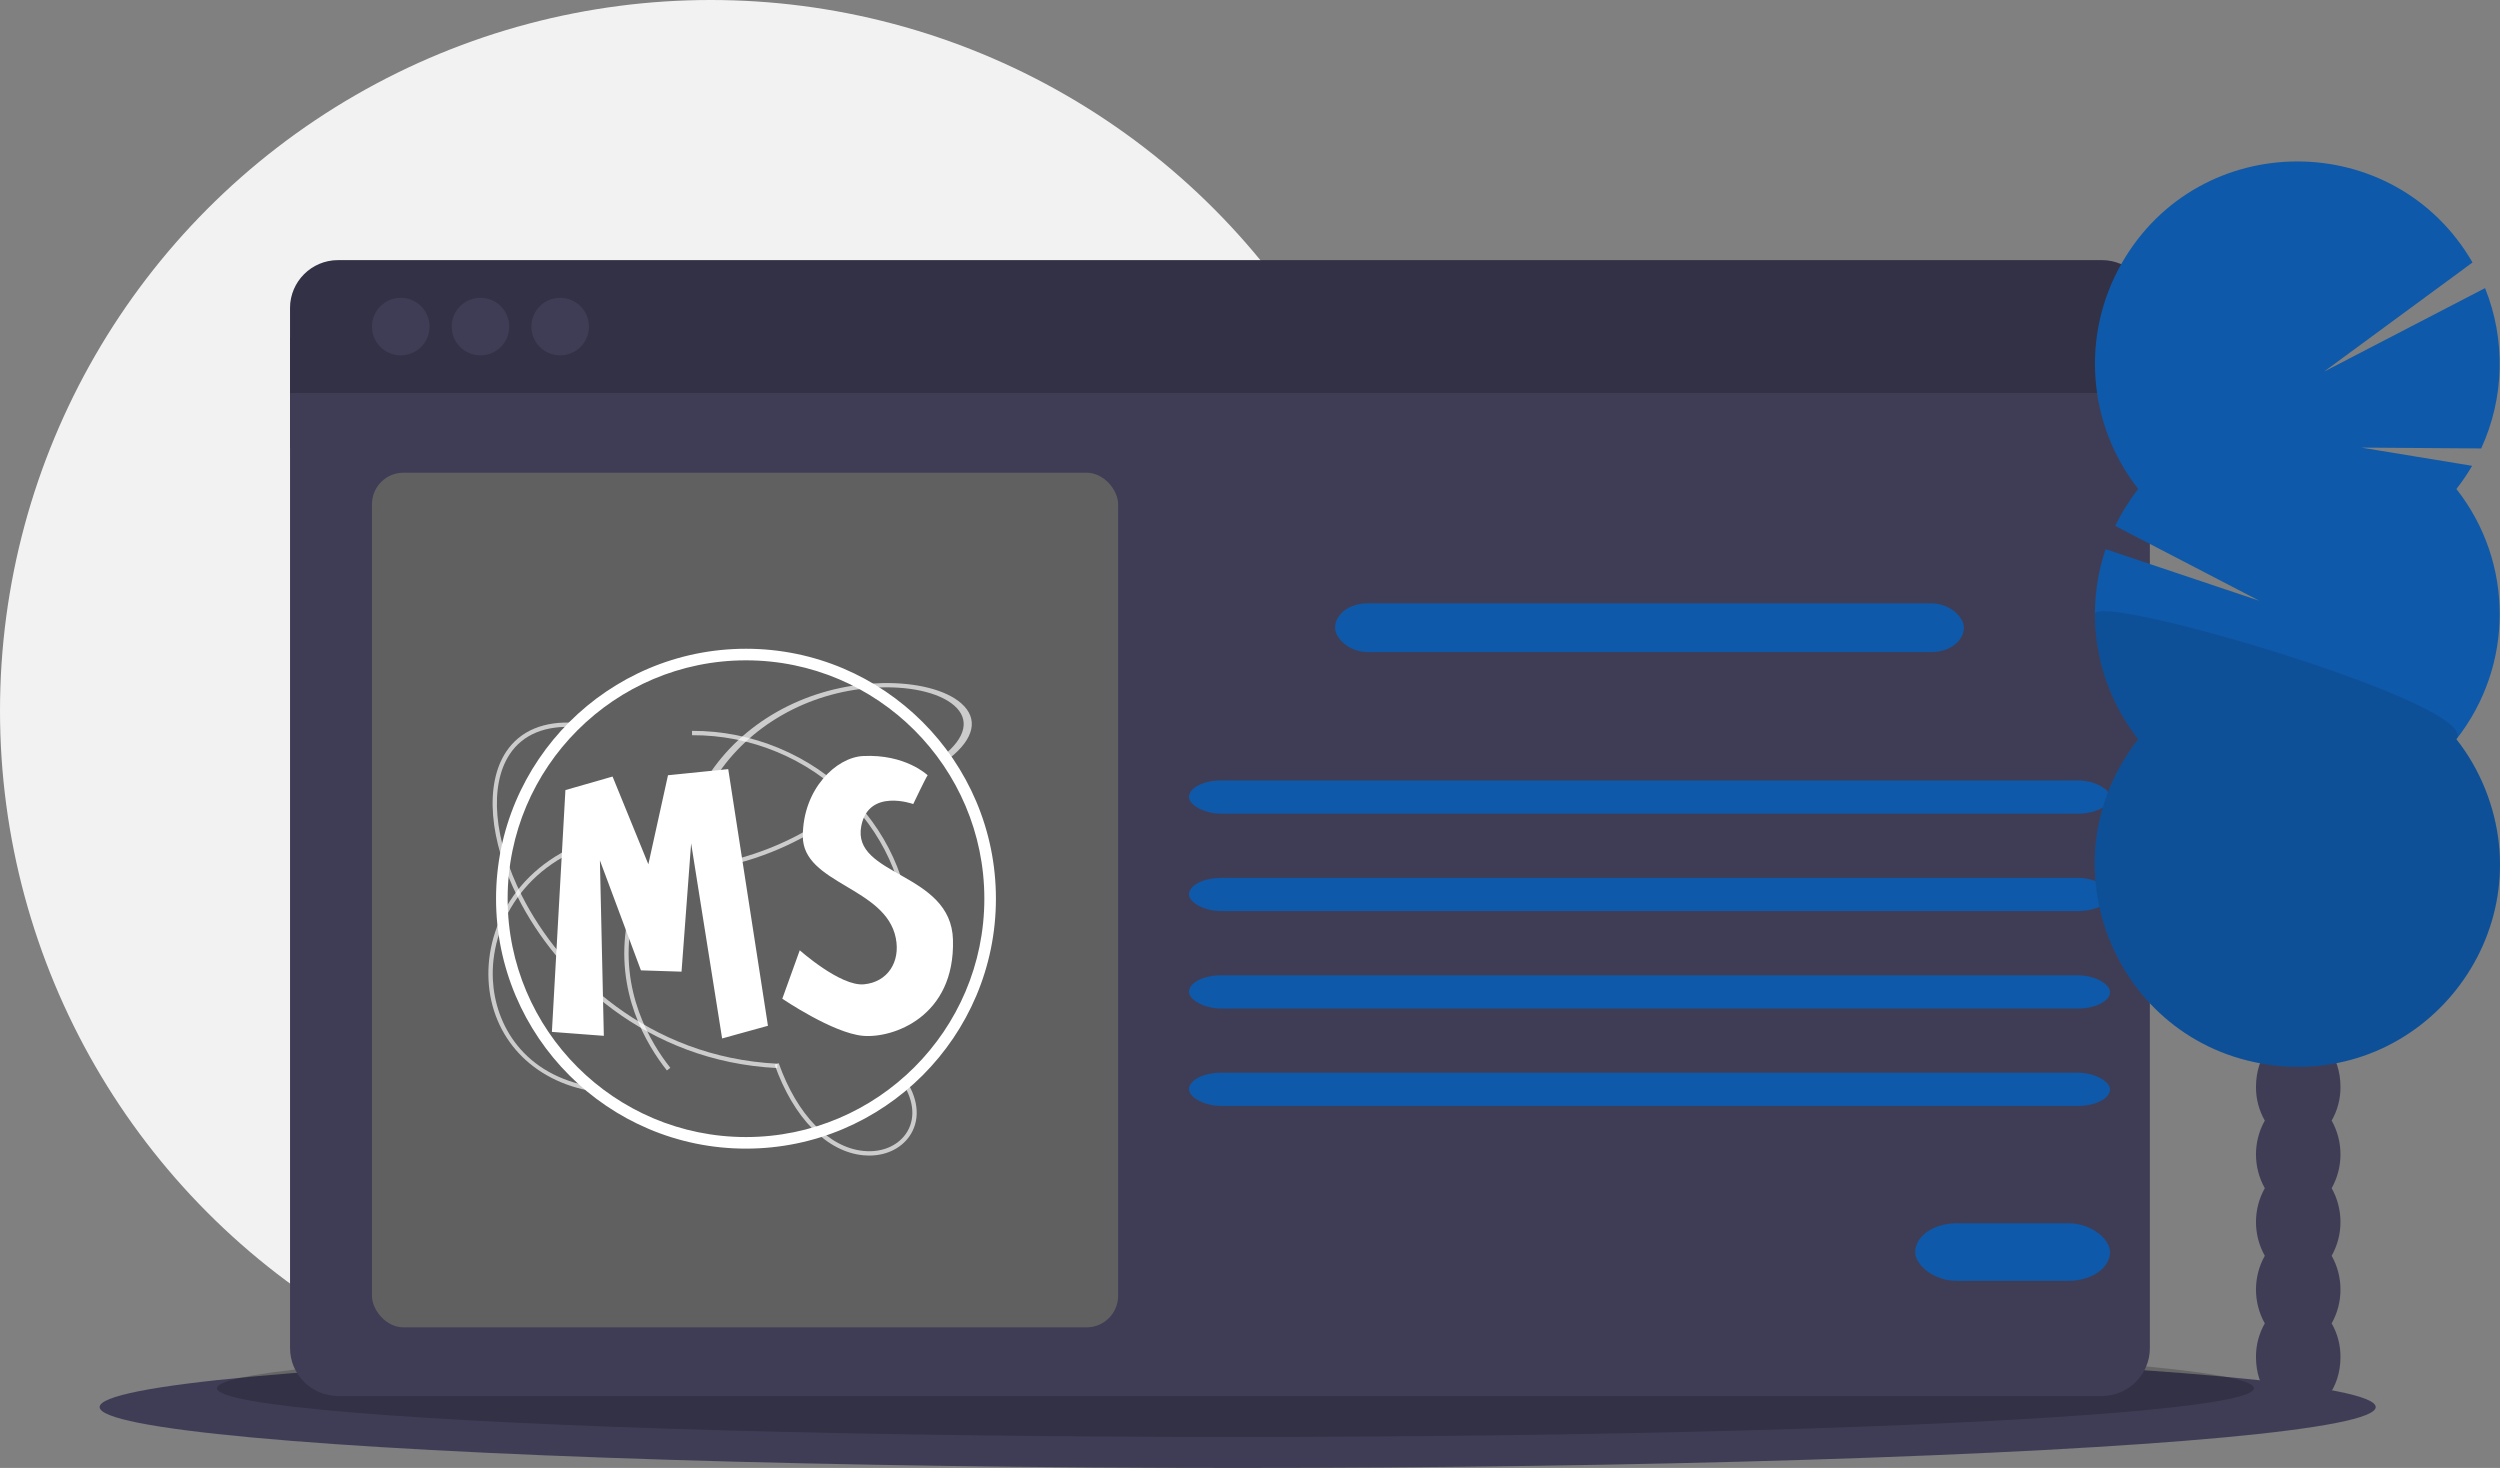 <?xml version="1.0" encoding="utf-8"?>
<svg viewBox="33.347 114.813 423.188 248.486" width="423.188" height="248.486" xmlns="http://www.w3.org/2000/svg">
  <rect x="33.347" y="114.813" width="423.188" height="248.486" fill="#808080" stroke="none"/>
  <g>
    <circle cx="153.654" cy="235.12" r="120.307" fill="#f2f2f2" style=""/>
    <ellipse cx="242.854" cy="352.992" rx="192.642" ry="10.307" fill="#3f3d56" style=""/>
    <ellipse cx="242.479" cy="349.806" rx="172.404" ry="8.245" opacity="0.2" style=""/>
    <rect x="82.444" y="171.969" width="314.824" height="18.74" fill="#3f3d56" style=""/>
    <path d="M 82.444 342.997 C 82.444 347.481 86.08 351.118 90.566 351.118 L 389.147 351.118 C 393.631 351.118 397.268 347.481 397.268 342.997 L 397.268 181.338 L 82.444 181.338 L 82.444 342.997 Z" fill="#3f3d56" style=""/>
    <path d="M 389.147 158.851 L 90.566 158.851 C 86.08 158.851 82.444 162.487 82.444 166.972 L 82.444 181.338 L 397.268 181.338 L 397.268 166.972 C 397.268 162.487 393.631 158.851 389.147 158.851 Z" fill="#3f3d56" style=""/>
    <path d="M 389.147 158.851 L 90.566 158.851 C 86.08 158.851 82.444 162.487 82.444 166.972 L 82.444 181.338 L 397.268 181.338 L 397.268 166.972 C 397.268 162.487 393.631 158.851 389.147 158.851 Z" opacity="0.2" style=""/>
    <circle cx="101.184" cy="170.095" r="4.872" fill="#3f3d56" style=""/>
    <circle cx="114.676" cy="170.095" r="4.872" fill="#3f3d56" style=""/>
    <circle cx="128.168" cy="170.095" r="4.872" fill="#3f3d56" style=""/>
    <rect x="96.311" y="194.831" width="126.305" height="144.669" rx="5.335" fill="#606060" style=""/>
    <rect x="259.345" y="216.943" width="106.44" height="8.245" rx="5.476" style="fill: rgb(14, 89, 169);"/>
    <rect x="234.609" y="246.926" width="155.913" height="5.622" rx="5.476" style="fill: rgb(14, 89, 169);"/>
    <rect x="234.609" y="263.417" width="155.913" height="5.622" rx="5.476" style="fill: rgb(14, 89, 169);"/>
    <rect x="234.609" y="279.908" width="155.913" height="5.622" rx="5.476" style="fill: rgb(14, 89, 169);"/>
    <rect x="234.609" y="296.398" width="155.913" height="5.622" rx="5.476" style="fill: rgb(14, 89, 169);"/>
    <rect x="357.54" y="321.884" width="32.982" height="9.745" rx="7.028" style="fill: rgb(14, 89, 169);"/>
    <g transform="matrix(1.113, 0, 0, 1.113, -32.944, -18.402)" style="">
      <g transform="matrix(1.129, 0, 0, 1.129, -150.678, 165.673)" style="">
        <g id="SvgjsG2781" featurekey="odWo6G-0" transform="matrix(0.78, 0, 0, 0.78, 247.264, 41.335)" fill="#111111" style="">
          <g transform="matrix(1, 0, 0, 1, 0.571, 0)">
            <path xmlns="http://www.w3.org/2000/svg" d="M 50 93.166 C 26.198 93.166 6.834 73.802 6.834 50 C 6.834 26.198 26.198 6.834 50 6.834 C 73.802 6.834 93.166 26.198 93.166 50 C 93.166 73.802 73.802 93.166 50 93.166 Z M 50 8.834 C 27.301 8.834 8.834 27.301 8.834 50 C 8.834 72.699 27.301 91.166 50 91.166 C 72.699 91.166 91.166 72.699 91.166 50 C 91.166 27.301 72.699 8.834 50 8.834 Z" style="paint-order: stroke markers; fill-rule: evenodd; fill: rgb(255, 255, 255);"/>
            <path xmlns="http://www.w3.org/2000/svg" d="M 42.054 45.22 L 41.947 44.478 C 60.145 41.855 70.192 31.453 73.667 27.103 L 74.253 27.571 C 70.722 31.99 60.517 42.559 42.054 45.22 Z" style="fill-opacity: 0.68; paint-order: stroke markers; fill-rule: evenodd; fill: rgb(255, 255, 255);"/>
            <circle xmlns="http://www.w3.org/2000/svg" cx="44.793" cy="46.114" r="2.82" style="fill-opacity: 0.68; paint-order: stroke markers; fill-rule: evenodd; fill: rgb(255, 255, 255);"/>
            <path xmlns="http://www.w3.org/2000/svg" d="M 36.344 79.667 C 32.86 75.28 27.332 66.128 29.449 54.115 L 30.187 54.246 C 28.121 65.969 33.525 74.912 36.93 79.2 L 36.344 79.667 Z" style="fill-opacity: 0.68; paint-order: stroke markers; fill-rule: evenodd; fill: rgb(255, 255, 255);"/>
            <path xmlns="http://www.w3.org/2000/svg" d="M 78.553 58.284 L 77.803 58.263 C 78.065 48.888 74.481 39.915 67.71 32.998 C 60.66 25.794 50.819 21.706 40.684 21.765 L 40.679 21.015 C 51 20.975 61.055 25.125 68.246 32.473 C 75.16 39.537 78.82 48.704 78.553 58.284 Z" style="fill-opacity: 0.68; paint-order: stroke markers; fill-rule: evenodd; fill: rgb(255, 255, 255);"/>
            <path xmlns="http://www.w3.org/2000/svg" d="M 55.399 79.251 C 32.777 78.135 17.44 63.323 10.629 49.833 C 5.622 39.915 4.839 30.251 8.586 24.611 C 11.004 20.971 15.161 19.25 20.595 19.628 L 20.543 20.376 C 15.379 20.015 11.47 21.625 9.21 25.026 C 5.612 30.442 6.412 39.817 11.298 49.495 C 18.013 62.797 33.135 77.401 55.436 78.501 L 55.399 79.251 Z" style="fill-opacity: 0.68; paint-order: stroke markers; fill-rule: evenodd; fill: rgb(255, 255, 255);"/>
            <path xmlns="http://www.w3.org/2000/svg" d="M 23.574 83.267 C 13.12 81.553 6.04 74.011 5.536 64.052 C 5.052 54.472 10.949 43.083 25.215 39.234 L 25.41 39.958 C 11.548 43.698 5.816 54.734 6.286 64.014 C 6.672 71.648 11.448 80.519 23.696 82.527 L 23.574 83.267 Z" style="fill-opacity: 0.68; paint-order: stroke markers; fill-rule: evenodd; fill: rgb(255, 255, 255);"/>
            <circle xmlns="http://www.w3.org/2000/svg" cx="25.179" cy="39.64" r="2.82" style="fill-opacity: 0.68; paint-order: stroke markers; fill-rule: evenodd; fill: rgb(255, 255, 255);"/>
            <path xmlns="http://www.w3.org/2000/svg" d="M 71.286 94.365 C 70.961 94.365 70.632 94.35 70.298 94.319 C 63.962 93.73 58.223 87.877 54.944 78.661 L 55.651 78.409 C 58.829 87.343 64.33 93.011 70.367 93.572 C 73.617 93.881 76.494 92.571 77.888 90.175 C 79.331 87.696 78.914 84.489 76.743 81.379 L 77.358 80.949 C 79.703 84.309 80.131 87.809 78.536 90.552 C 77.138 92.954 74.416 94.365 71.286 94.365 Z" style="fill-opacity: 0.68; paint-order: stroke markers; fill-rule: evenodd; fill: rgb(255, 255, 255);"/>
            <path xmlns="http://www.w3.org/2000/svg" d="M 73.706 12.936 C 73.101 12.936 72.487 12.951 71.865 12.982 C 60.053 13.562 49.351 19.328 43.238 28.409 L 44.555 28.657 C 50.481 19.854 60.737 14.27 71.993 13.717 C 78.052 13.413 83.416 14.703 86.017 17.064 C 88.705 19.507 87.93 22.666 83.881 25.73 L 85.026 26.154 C 89.399 22.843 90.198 19.395 87.224 16.693 C 84.619 14.326 79.543 12.936 73.706 12.936 Z" style="fill-opacity: 0.68; paint-order: stroke markers; fill-rule: evenodd; fill: rgb(255, 255, 255);" transform="matrix(1, -0.021, 0.021, 1, -0.418, 1.378)"/>
          </g>
          <circle xmlns="http://www.w3.org/2000/svg" cx="76.514" cy="28.767" r="0" style="fill-opacity: 0.68; paint-order: stroke markers; fill: rgb(255, 255, 255);"/>
          <circle xmlns="http://www.w3.org/2000/svg" cx="27.345" cy="55.653" r="0" style="fill-opacity: 0.68; paint-order: stroke markers; fill: rgb(255, 255, 255);"/>
          <circle xmlns="http://www.w3.org/2000/svg" cx="34.08" cy="80.649" r="0" style="fill-opacity: 0.68; paint-order: stroke markers; fill: rgb(255, 255, 255);"/>
          <circle xmlns="http://www.w3.org/2000/svg" cx="78.128" cy="58.131" r="0" style="fill-opacity: 0.68; paint-order: stroke markers; fill: rgb(255, 255, 255);"/>
          <circle xmlns="http://www.w3.org/2000/svg" cx="40.819" cy="21.442" r="0" style="fill-opacity: 0.68; paint-order: stroke markers; fill: rgb(255, 255, 255);"/>
          <circle xmlns="http://www.w3.org/2000/svg" cx="55.277" cy="78.637" r="0" style="fill-opacity: 0.68; paint-order: stroke markers; fill: rgb(255, 255, 255);"/>
          <circle xmlns="http://www.w3.org/2000/svg" cx="62.771" cy="18.677" r="0" style="fill-opacity: 0.68; paint-order: stroke markers; fill: rgb(255, 255, 255);"/>
        </g>
        <g id="SvgjsG2927" featurekey="nameFeature-0" transform="matrix(1.47, 0, 0, 1.47, 259.723, 40.126)" fill="#6789ba" style="">
          <path d="M 16.171 40.16 L 13.331 22.28 L 12.451 34.04 L 8.731 33.92 L 4.971 23.84 L 5.331 39.92 L 0.571 39.56 L 1.811 17.4 L 6.131 16.16 L 9.411 24.2 L 11.211 16.04 L 16.731 15.48 L 20.371 39 L 16.171 40.16 Z M 29.086 39.92 C 26.326 39.68 21.686 36.52 21.686 36.52 L 23.286 32.08 C 23.286 32.08 27.006 35.4 29.166 35.2 C 31.326 35 32.526 33.16 32.086 30.96 C 31.166 26.28 23.566 26 23.566 21.64 C 23.566 17.28 26.646 14.4 29.086 14.28 C 32.966 14.08 35.006 16.04 35.006 16.04 C 34.806 16.32 33.686 18.68 33.686 18.68 C 33.686 18.68 29.606 17.2 28.926 20.68 C 28.006 25.32 37.166 24.88 37.326 31.12 C 37.526 38.2 31.806 40.16 29.086 39.92 L 29.086 39.92 Z" style="fill: rgb(255, 255, 255);"/>
        </g>
      </g>
    </g>
    <path d="M 428.04 304.5 C 429.037 302.76 429.552 300.784 429.532 298.778 C 429.532 293.608 426.33 289.416 422.38 289.416 C 418.43 289.416 415.228 293.608 415.228 298.778 C 415.208 300.784 415.724 302.76 416.721 304.5 C 414.73 308.055 414.73 312.388 416.721 315.943 C 414.73 319.498 414.73 323.831 416.721 327.386 C 414.73 330.942 414.73 335.275 416.721 338.83 C 415.724 340.57 415.208 342.545 415.228 344.551 C 415.228 349.722 418.43 353.913 422.38 353.913 C 426.33 353.913 429.532 349.722 429.532 344.551 C 429.552 342.545 429.037 340.57 428.04 338.83 C 430.029 335.275 430.029 330.942 428.04 327.386 C 430.029 323.831 430.029 319.498 428.04 315.943 C 430.029 312.388 430.029 308.055 428.04 304.5 Z" fill="#3f3d56" style=""/>
    <ellipse cx="422.38" cy="287.336" rx="7.152" ry="9.363" fill="#3f3d56" style=""/>
    <ellipse cx="422.38" cy="275.893" rx="7.152" ry="9.363" fill="#3f3d56" style=""/>
    <path d="M 449.153 197.583 C 450.13 196.34 451.021 195.029 451.817 193.662 L 433.024 190.576 L 453.349 190.727 C 457.289 182.154 457.526 172.336 454.003 163.583 L 426.736 177.728 L 451.883 159.243 C 438.673 136.416 405.706 136.449 392.542 159.303 C 385.557 171.429 386.649 186.584 395.301 197.583 C 393.777 199.519 392.468 201.614 391.394 203.831 L 415.787 216.504 L 389.776 207.774 C 386.067 218.743 388.144 230.843 395.301 239.946 C 378.996 260.673 391.245 291.278 417.349 295.034 C 443.451 298.789 463.831 272.879 454.032 248.395 C 452.817 245.361 451.175 242.515 449.153 239.946 C 458.929 227.516 458.929 210.012 449.153 197.583 Z" fill-rule="evenodd" style="fill: rgb(14, 89, 169);"/>
    <path d="M 387.969 218.764 C 387.957 226.449 390.54 233.912 395.301 239.946 C 378.996 260.673 391.245 291.278 417.349 295.034 C 443.451 298.789 463.831 272.879 454.032 248.395 C 452.817 245.361 451.175 242.515 449.153 239.946 C 453.745 234.116 387.969 214.919 387.969 218.764 Z" opacity="0.1" style=""/>
  </g>
</svg>
